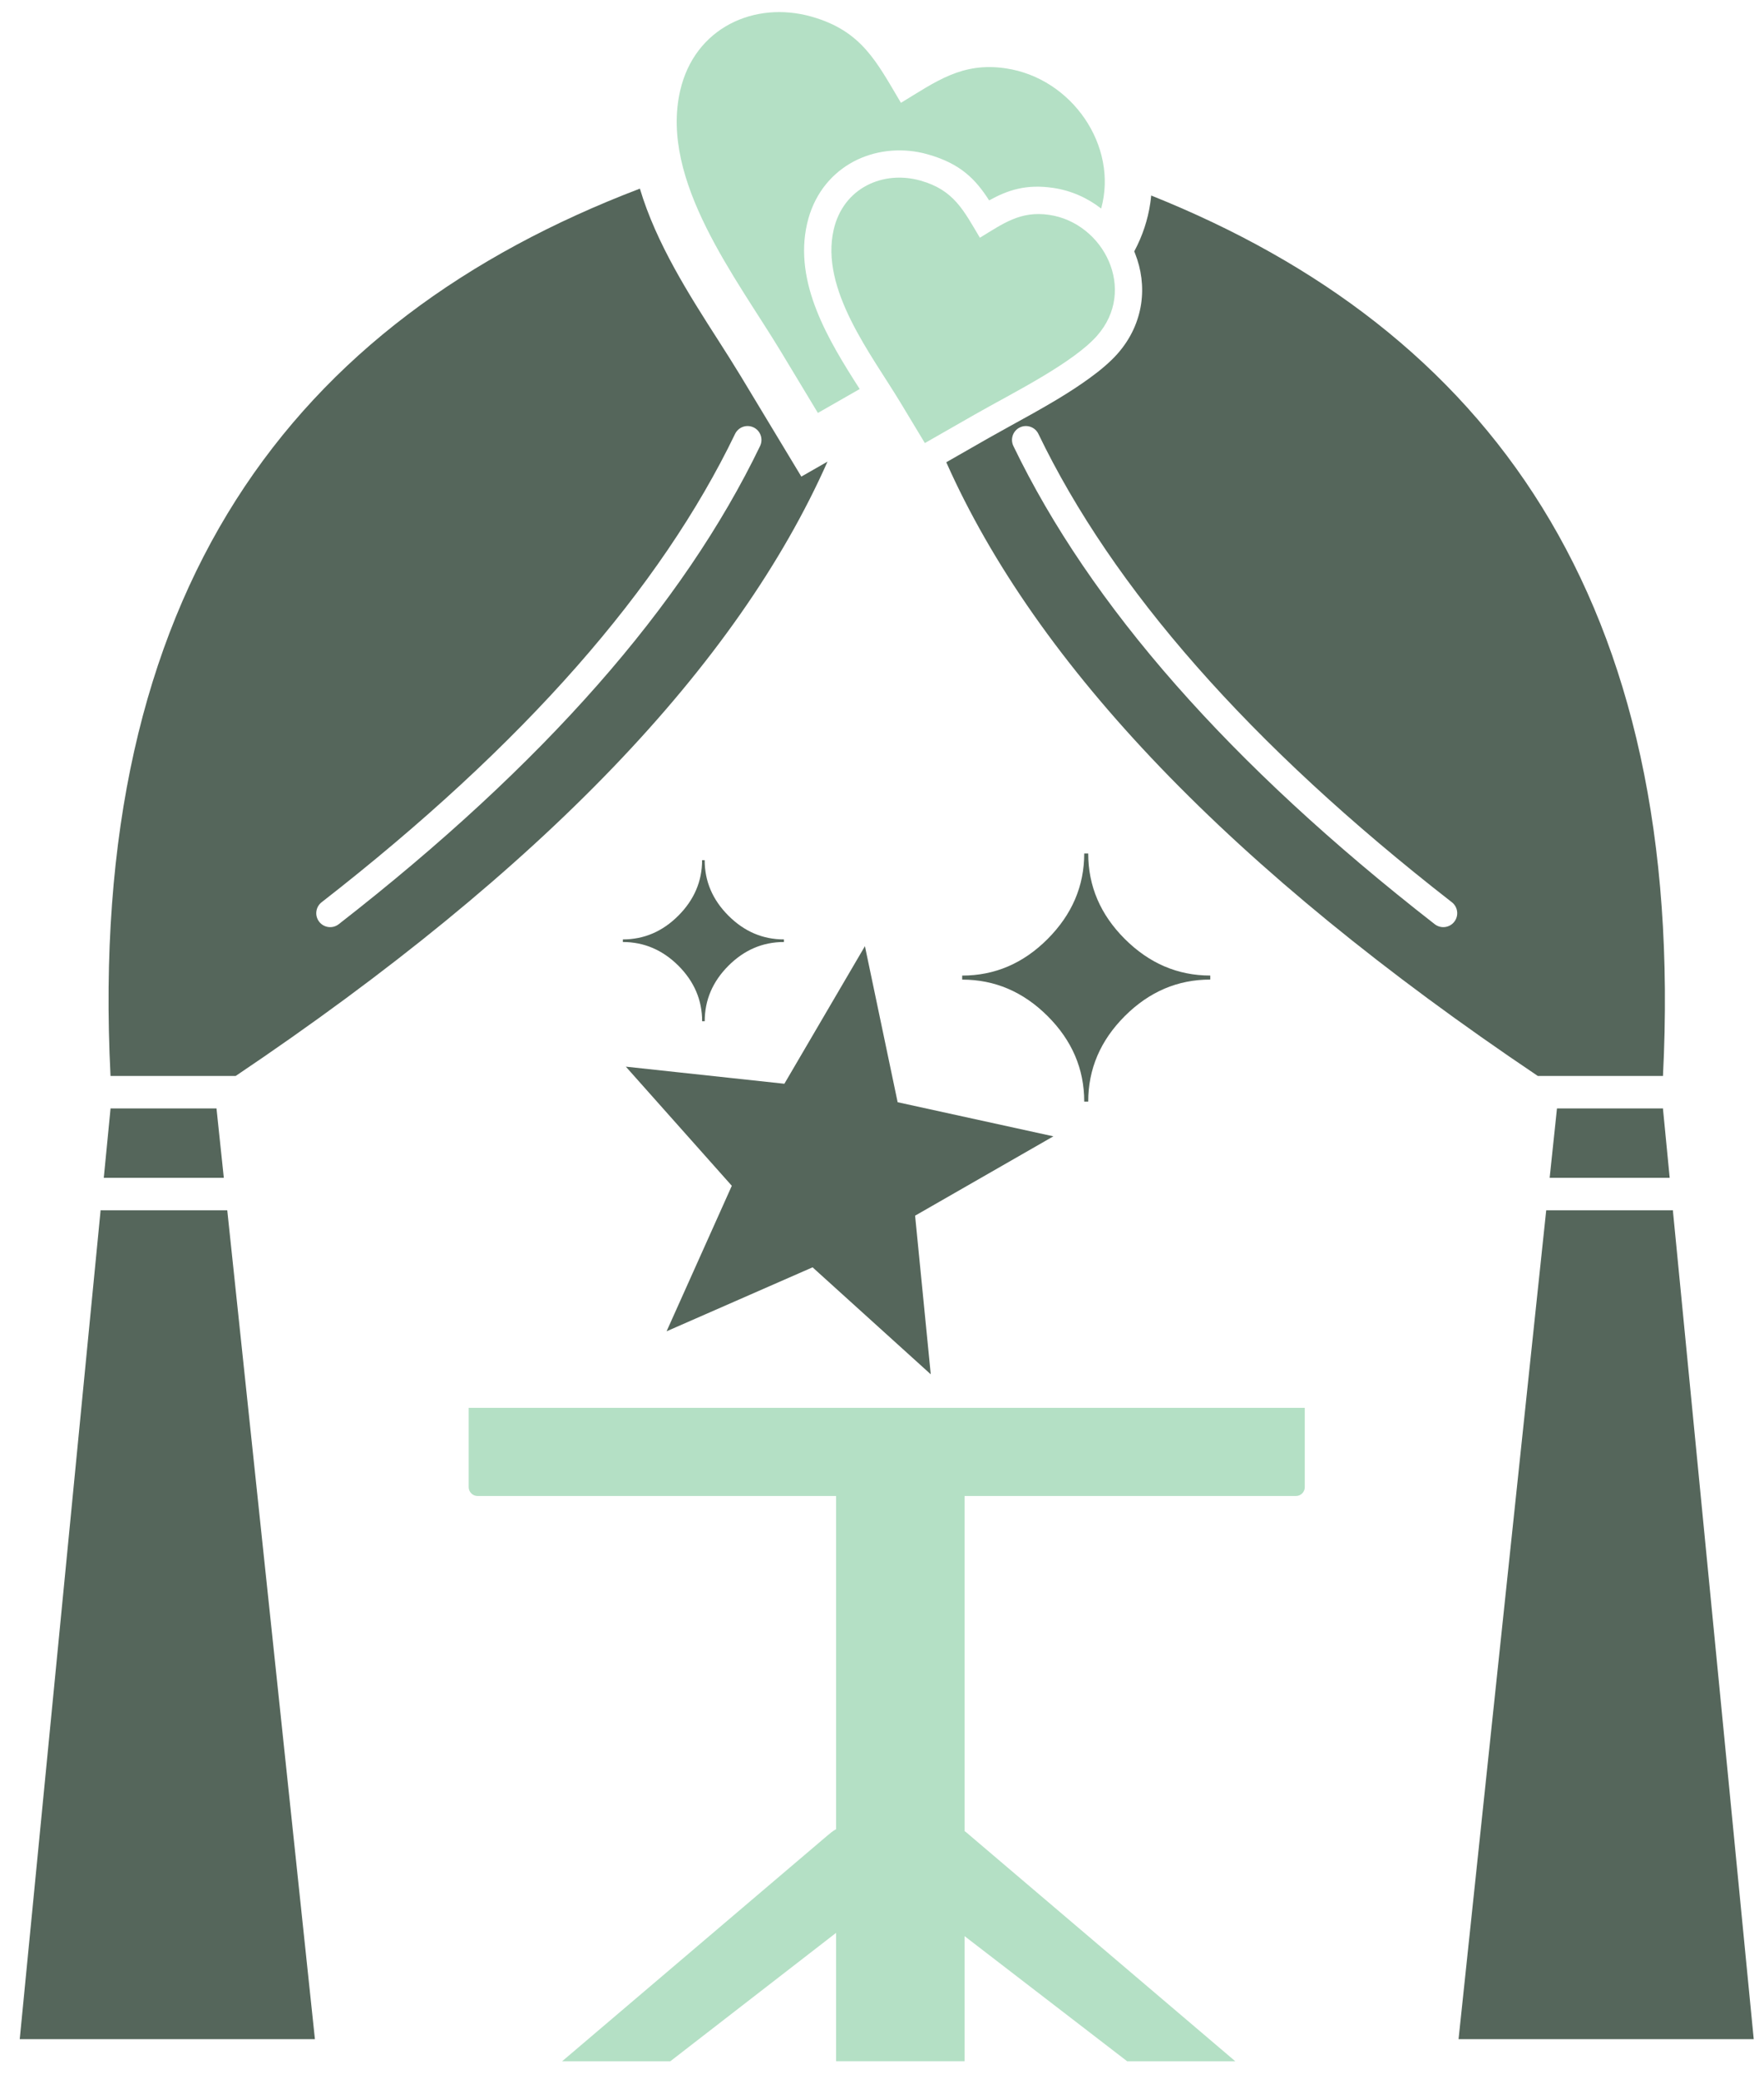 <svg width="84" height="99" viewBox="0 0 84 99" fill="none" xmlns="http://www.w3.org/2000/svg">
<path fill-rule="evenodd" clip-rule="evenodd" d="M11.224 51.228C25.873 41.374 35.118 31.643 39.405 21.979L38.159 22.692L35.281 17.921C34.92 17.325 34.577 16.788 34.221 16.231C32.822 14.05 31.25 11.594 30.471 8.981C13.955 15.276 4.098 28.133 5.263 51.23L5.317 51.228H11.224ZM73.228 51.228C58.593 41.386 49.355 31.664 45.061 22.009L47.074 20.858L48.143 20.262C48.814 19.894 49.563 19.483 50.339 19.018C50.877 18.694 51.408 18.352 51.895 17.996C52.407 17.625 52.858 17.242 53.201 16.859C53.852 16.128 54.215 15.3 54.34 14.463C54.461 13.645 54.349 12.825 54.055 12.078L54.012 11.969C54.411 11.224 54.66 10.453 54.773 9.684C54.792 9.56 54.807 9.433 54.819 9.309C70.83 15.715 80.333 28.527 79.189 51.23L79.134 51.228H73.228ZM69.137 42.958C69.425 43.182 69.476 43.599 69.252 43.887C69.144 44.026 68.985 44.116 68.811 44.138C68.637 44.16 68.461 44.112 68.322 44.004C63.428 40.194 59.326 36.395 55.995 32.61C52.653 28.813 50.081 25.02 48.256 21.235C48.18 21.077 48.17 20.895 48.227 20.729C48.285 20.563 48.406 20.427 48.564 20.351C48.894 20.192 49.289 20.33 49.448 20.66C51.218 24.332 53.723 28.025 56.99 31.735C60.265 35.458 64.307 39.199 69.137 42.958ZM79.187 52.772L79.509 56.079H73.793L74.142 52.774H79.134L79.187 52.772ZM79.66 57.623L83.511 97.089H69.455L73.629 57.626H79.582L79.66 57.623ZM16.129 44.004C15.99 44.112 15.814 44.16 15.64 44.138C15.466 44.116 15.307 44.026 15.2 43.887C15.092 43.749 15.043 43.573 15.065 43.399C15.086 43.224 15.176 43.066 15.315 42.958C20.144 39.199 24.186 35.458 27.463 31.735C30.728 28.025 33.233 24.332 35.003 20.66C35.041 20.581 35.094 20.511 35.159 20.453C35.224 20.395 35.299 20.351 35.381 20.322C35.464 20.293 35.55 20.281 35.637 20.286C35.724 20.291 35.809 20.313 35.888 20.351C36.216 20.509 36.353 20.905 36.195 21.235C34.37 25.02 31.799 28.813 28.456 32.61C25.125 36.395 21.023 40.194 16.129 44.004ZM5.265 52.772L4.942 56.079H10.658L10.309 52.774H5.317L5.265 52.772ZM4.791 57.623L0.94 97.089H14.996L10.822 57.626H4.869L4.791 57.623Z" fill="#55665B"/>
<path fill-rule="evenodd" clip-rule="evenodd" d="M42.902 4.896C44.578 3.88 45.813 2.943 47.894 3.254C51.054 3.723 53.258 6.958 52.436 9.929C51.789 9.426 51.011 9.073 50.157 8.947C48.85 8.753 47.973 9.06 47.102 9.541C46.463 8.547 45.749 7.791 44.182 7.35L43.947 7.288C42.806 7.026 41.635 7.171 40.651 7.69C39.648 8.223 38.853 9.141 38.495 10.406L38.434 10.646C37.782 13.483 39.467 16.226 40.938 18.522L38.947 19.661L37.2 16.765C35.099 13.279 31.401 8.61 32.389 4.317C33.08 1.308 35.942 0.03 38.636 0.79C41.044 1.469 41.739 2.943 42.902 4.896Z" fill="#B4E0C5"/>
<path fill-rule="evenodd" clip-rule="evenodd" d="M46.661 11.319C47.772 10.646 48.59 10.026 49.968 10.231C52.556 10.616 54.178 13.805 52.23 15.998C51.676 16.622 50.712 17.282 49.674 17.906C48.535 18.59 47.304 19.229 46.429 19.73L44.041 21.095L42.885 19.178C41.494 16.871 39.045 13.779 39.699 10.936C40.157 8.943 42.052 8.097 43.837 8.6C45.43 9.049 45.89 10.026 46.661 11.319Z" fill="#B4E0C5"/>
<path fill-rule="evenodd" clip-rule="evenodd" d="M22.319 67.03V70.811C22.319 71.035 22.511 71.227 22.733 71.227H39.813V87.093C39.662 87.173 39.527 87.287 39.392 87.402L26.768 98.141H31.92L39.813 92.028V98.138H45.932V92.184L53.674 98.141H58.824L46.2 87.402C46.11 87.326 46.026 87.246 45.932 87.182V71.227H61.718C61.942 71.227 62.132 71.039 62.132 70.811V67.03H22.319Z" fill="#B4E0C5"/>
<path fill-rule="evenodd" clip-rule="evenodd" d="M41.187 45.049L42.745 52.479L50.161 54.103L43.576 57.881L44.322 65.434L38.694 60.34L31.742 63.386L34.848 56.458L29.802 50.786L37.351 51.6L41.187 45.049ZM33.558 48.624H33.435C33.435 47.614 33.058 46.733 32.305 45.979C31.549 45.228 30.667 44.851 29.66 44.851V44.728C30.667 44.728 31.549 44.351 32.302 43.597C33.056 42.841 33.433 41.959 33.433 40.955H33.556C33.556 41.962 33.933 42.844 34.687 43.597C35.44 44.351 36.322 44.728 37.329 44.728V44.851C36.322 44.851 35.44 45.228 34.687 45.981C33.935 46.735 33.558 47.614 33.558 48.624ZM51.82 52.45H51.63C51.63 50.897 51.05 49.54 49.888 48.38C48.726 47.221 47.371 46.641 45.818 46.641V46.45C47.371 46.45 48.728 45.87 49.888 44.706C51.05 43.539 51.63 42.184 51.63 40.636H51.82C51.82 42.189 52.4 43.547 53.562 44.706C54.724 45.865 56.079 46.448 57.632 46.448V46.639C56.079 46.639 54.724 47.218 53.562 48.378C52.4 49.54 51.82 50.897 51.82 52.45Z" fill="#55665B"/>
</svg>
